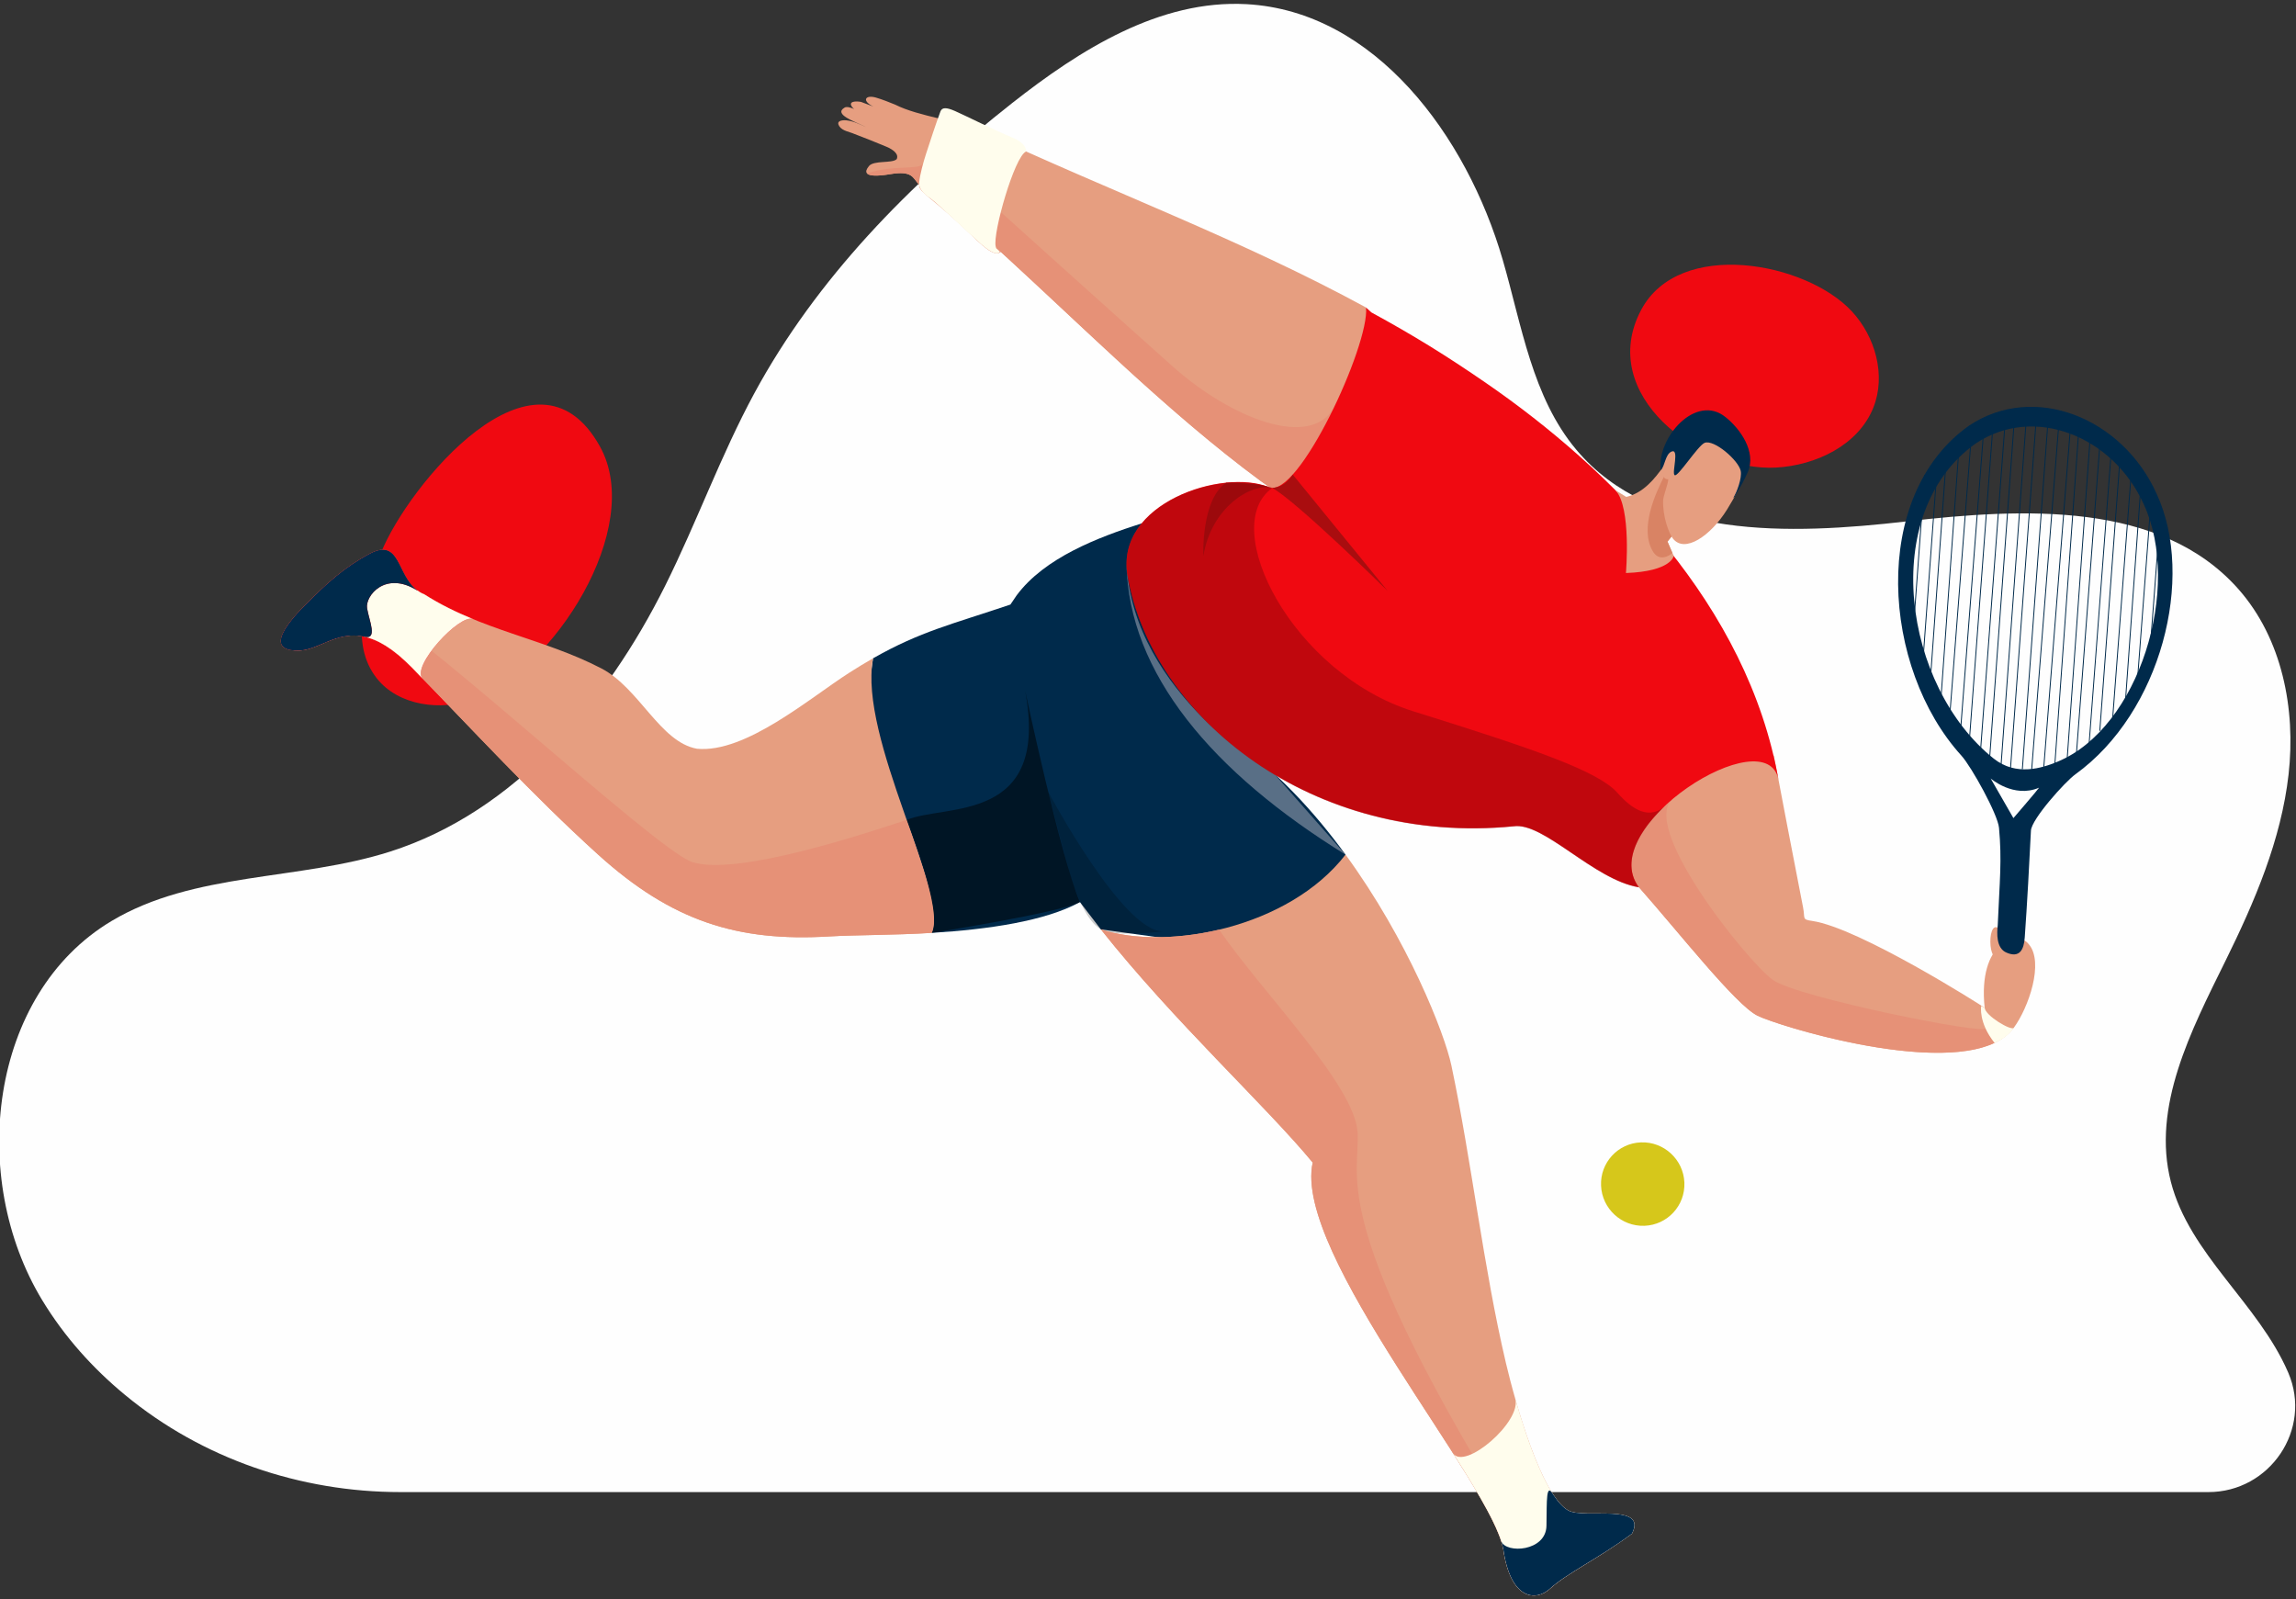 <svg width="290" height="202" viewBox="0 0 290 202" fill="none" xmlns="http://www.w3.org/2000/svg">
<rect x="0" y="0" width="290" height="202" fill="#333333" stroke="none"/>
<g clip-path="url(#clip0_895_1789)">
<path d="M274.198 149.277C271.75 139.779 276.754 130.156 281.091 121.359C284.774 113.892 288.124 106.094 289.061 97.819C289.997 89.544 288.242 80.642 282.727 74.406C272.878 63.269 255.575 64.156 240.811 65.854C226.048 67.552 208.657 68.178 199.094 56.794C193.535 50.176 192.212 41.123 189.805 32.82C185.271 17.185 173.674 1.404 157.43 0.525C146.492 -0.066 136.44 6.251 127.83 13.028C114.91 23.198 103.122 35.186 95.29 49.648C91.03 57.514 88.003 65.988 84.009 73.992C76.624 88.793 65.038 102.518 49.291 107.552C37.708 111.255 24.523 110.088 14.083 116.327C-1.399 125.58 -4.032 148.782 5.327 164.207C8.129 168.825 11.702 172.807 15.812 176.198C25.57 184.251 37.937 188.453 50.585 188.453H278.937C286.694 188.453 292.082 180.534 289.033 173.396C289.012 173.349 288.992 173.301 288.971 173.254C285.199 164.596 276.555 158.423 274.198 149.277Z" fill="#FEFEFE"/>
<path d="M59.873 88.318C55.651 89.852 50.325 89.126 47.595 85.678C44.115 81.284 46.065 74.955 48.151 69.755C51.47 61.479 67.624 41.648 75.788 56.411C81.492 66.725 69.788 84.715 59.873 88.318Z" fill="#F00911"/>
<path d="M224.29 59.057C229.382 58.786 234.739 56.211 236.622 51.469C238.237 47.402 236.873 42.534 233.9 39.324C228.127 33.091 212.096 30.072 207.284 39.152C201.606 49.866 214.68 59.567 224.29 59.057Z" fill="#F00911"/>
<path d="M200.121 60.943C201.575 62.084 203.02 63 204.802 62.862C206.902 62.638 208.422 61.206 209.729 59.428C210.024 59.026 210.281 57.425 210.56 56.996C211.509 55.534 212.408 55.161 213.368 53.917L211.327 67.545C209.3 69.479 209.858 72.065 210.296 74.879L202.956 69.035L200.121 60.943Z" fill="#E69E80"/>
<path d="M252.891 117.736C250.825 114.823 250.997 123.06 252.794 120.237L252.891 117.736Z" fill="#E69E80"/>
<path d="M206.998 112.048C212.108 117.826 219.187 126.858 221.951 128.267C224.716 129.674 248.986 137.111 254.352 129.814C256.222 127.275 258.206 121.551 256.252 119.261C254.784 117.349 249.791 118.98 250.677 127.287C250.243 126.959 234.832 117.188 228.896 116.316C227.55 116.121 228.02 116.028 227.74 114.611C226.603 108.849 224.646 98.541 224.646 98.541L224.041 95.437C224.041 95.437 205.027 94.738 202.951 98.669C201.373 101.728 202.433 110.24 206.998 112.048Z" fill="#E69E80"/>
<path d="M211.502 100.719C206.568 103.88 220.773 121.538 223.935 123.773C227.096 126.006 251.301 130.841 250.765 129.843L251.925 131.713C243.875 135.534 224.409 129.519 221.951 128.267C219.187 126.858 212.108 117.826 206.998 112.048C205.818 111.581 204.878 110.666 204.152 109.512L205.299 102.428L211.502 100.719Z" fill="#E69177"/>
<path d="M144.193 66.104C138.659 67.877 131.941 70.437 128.406 75.198L127.621 76.356C120.267 78.841 116.249 79.743 110.271 83.147L108.548 95.455L117.694 117.823C124.832 117.382 132.007 116.346 136.406 113.937L139.046 117.384L156.631 119.802L169.03 112.099L169.951 107.941C165.949 102.455 161.112 97.216 155.51 93.364L146.281 80.286L143.984 71.32L144.193 66.104Z" fill="#002A4B"/>
<path d="M132.399 100.01C132.399 100.01 141.767 117.648 146.877 117.635C146.877 117.635 140.857 118.41 139.047 117.384C137.236 116.358 135.859 112.874 134.989 109.813C134.121 106.755 132.399 100.01 132.399 100.01Z" fill="black" fill-opacity="0.2"/>
<path d="M169.95 107.941C177.827 118.741 182.464 130.509 183.324 134.587C185.893 146.765 187.353 160.041 190.207 172.149C191.419 177.295 194.697 188.914 198.1 190.782C200.084 191.874 208.142 189.796 206.126 193.704C201.737 196.953 197.975 198.65 195.761 200.662C193.964 202.293 190.835 202.032 189.9 195.811C188.661 187.553 163.247 158.316 165.805 146.831C159.787 139.559 148.302 129.051 139.046 117.384H139.047C147.475 120.127 162.78 117.215 169.95 107.941Z" fill="#E69E80"/>
<path d="M171.471 142.995C171.843 148.938 167.278 154.149 192.781 194.935C194.164 197.146 199.455 197.697 202.824 195.968C199.875 197.857 197.395 199.179 195.761 200.662C193.965 202.293 190.835 202.032 189.901 195.811C188.661 187.553 163.247 158.316 165.805 146.831C159.787 139.559 148.303 129.054 139.047 117.386V117.384C143.02 118.675 148.521 118.712 153.979 117.419C159.471 125.397 171.099 137.048 171.471 142.995Z" fill="#E69177"/>
<path d="M117.694 117.823C119.884 112.726 108.401 93.253 110.271 83.147L110.27 83.149C109.329 83.685 108.34 84.282 107.282 84.958C102.272 88.159 94.188 95.146 88.043 94.57C83.363 93.736 80.77 86.927 75.961 84.422C68.688 80.634 60.694 79.609 53.575 75.051C49.94 73.691 50.973 67.685 46.714 69.933C43.542 71.606 41.249 73.702 38.8 76.174C36.596 78.331 33.13 82.261 37.749 82.162C41.448 82.084 44.623 76.729 52.055 84.34C59.727 92.197 67.305 100.478 75.542 107.931C84.858 116.357 93.159 118.968 104.775 118.271C108.066 118.077 112.986 118.117 117.694 117.823Z" fill="#E69E80"/>
<path d="M46.366 76.832C49.798 76.401 82.756 107.421 87.468 108.894C93.165 110.675 109.452 105.215 114.52 103.556C116.729 109.846 118.724 115.427 117.693 117.823C112.986 118.117 108.066 118.077 104.775 118.271C93.159 118.968 84.858 116.357 75.542 107.931C67.305 100.478 59.727 92.197 52.055 84.34C44.623 76.729 41.448 82.084 37.749 82.162C37.523 82.167 37.321 82.16 37.131 82.146C37.131 82.146 42.934 77.264 46.366 76.832Z" fill="#E69177"/>
<path d="M191.38 176.643H191.38C192.969 182.221 195.497 189.354 198.1 190.782C200.084 191.874 208.142 189.796 206.126 193.705C201.737 196.953 197.975 198.65 195.761 200.662C193.964 202.293 190.835 202.032 189.9 195.811C189.523 193.295 186.901 188.836 183.515 183.527C183.517 183.531 183.519 183.533 183.522 183.537C184.971 185.791 192.253 179.54 191.38 176.643Z" fill="#FFFDED"/>
<path d="M195.328 192.713C195.381 189.47 195.263 187.177 196.195 188.784H196.196C196.818 189.726 197.457 190.429 198.1 190.782C200.084 191.874 208.142 189.796 206.126 193.705C201.737 196.953 197.975 198.65 195.761 200.662C193.964 202.293 190.835 202.032 189.9 195.811C189.849 195.47 189.744 195.084 189.614 194.674C189.614 194.672 189.618 194.665 189.618 194.665C190.234 196.257 195.273 195.953 195.328 192.713Z" fill="#002A4B"/>
<path d="M53.377 85.698H53.372C52.933 85.245 52.495 84.789 52.055 84.34C44.623 76.729 41.448 82.084 37.749 82.162C33.13 82.261 36.596 78.331 38.8 76.174C41.249 73.702 43.542 71.606 46.714 69.933C50.973 67.685 49.94 73.691 53.575 75.051C55.569 76.328 57.637 77.325 59.733 78.185C59.733 78.186 59.738 78.191 59.738 78.191C58.084 77.478 51.892 84.165 53.377 85.698Z" fill="#F00911"/>
<path d="M46.366 76.832C46.107 75.252 48.675 72.053 52.701 74.581L52.694 74.558C52.957 74.751 53.24 74.926 53.575 75.051C55.569 76.328 57.636 77.325 59.733 78.185C59.733 78.186 59.738 78.191 59.738 78.191C58.084 77.478 51.892 84.165 53.376 85.698H53.371C52.932 85.245 52.495 84.789 52.055 84.34C49.618 81.845 47.642 80.749 45.952 80.398C47.781 80.882 46.625 78.41 46.366 76.832Z" fill="#FFFDED"/>
<path d="M46.366 76.832C46.625 78.41 47.782 80.882 45.952 80.398C42.486 79.678 40.235 82.112 37.749 82.162C33.13 82.261 36.596 78.331 38.8 76.174C41.249 73.702 43.542 71.606 46.714 69.933C50.581 67.892 50.096 72.645 52.694 74.558L52.701 74.581C48.676 72.053 46.107 75.252 46.366 76.832Z" fill="#002A4B"/>
<path d="M161.267 62.343C163.272 63.822 165.317 65.248 167.431 66.567C169.369 67.777 171.368 68.888 173.422 69.888C174.593 70.458 175.783 70.988 176.984 71.488C177.021 71.504 177.086 71.424 177.043 71.406C174.947 70.517 172.89 69.531 170.893 68.436C168.841 67.31 166.851 66.07 164.913 64.755C163.715 63.941 162.536 63.099 161.37 62.24C161.321 62.203 161.221 62.309 161.267 62.343Z" fill="#002A4B"/>
<path d="M172.54 38.838C156.821 30.274 140.322 24.204 123.895 16.522C121.259 15.277 116.065 14.736 113.069 13.217C112.27 12.894 111.473 12.569 110.616 12.319C109.273 11.944 108.822 12.734 110.301 13.455C109.626 13.198 109.444 13.135 108.768 12.877C108.219 12.756 106.95 12.731 107.712 13.618C108.005 13.933 108.42 14.104 109.011 14.346C108.517 14.082 107.194 13.291 106.685 13.585C105.211 14.435 108.008 15.367 109.082 15.901C109.186 15.95 109.292 16.003 109.4 16.051C108.477 15.662 107.844 15.303 106.874 15.196C106.209 15.15 105.612 15.312 105.999 15.931C106.388 16.552 107.358 16.658 107.913 16.919C109.263 17.434 110.61 17.962 111.966 18.534C112.827 18.897 113.557 19.462 113.259 20.099C112.699 20.667 110.378 20.215 109.754 20.974C108.416 22.602 111.42 22.167 112.373 22.007C115.323 21.51 115.249 22.47 116.097 23.337C117.097 24.357 120.004 26.052 123.672 29.339C135.378 39.828 146.774 51.56 159.253 60.768L163.007 63.382L173.884 41.881L172.54 38.838Z" fill="#E69E80"/>
<path d="M116.607 20.631C116.607 20.631 121.983 24.849 123.872 26.457C125.761 28.066 126.41 26.788 126.41 26.788C126.41 26.788 140.626 39.601 148.097 46.262C155.567 52.921 165.588 56.775 168.511 51.424L168.553 52.418L163.007 63.382L159.253 60.768C147.75 52.279 137.166 41.646 126.411 31.818C125.612 32.456 124.297 31.177 123.382 30.358C117.789 24.859 115.996 24.336 116.097 23.337C115.249 22.47 115.323 21.51 112.374 22.007C111.686 22.123 109.924 22.38 109.511 21.895C112.833 20.765 116.284 21.515 116.607 20.631Z" fill="#E69177"/>
<path d="M211.309 98.938C208.958 100.045 206.537 101 204.061 101.788C201.716 102.534 199.322 103.126 196.899 103.555C195.56 103.792 194.212 103.978 192.858 104.113C192.791 104.12 192.695 104.274 192.785 104.266C195.189 104.032 197.577 103.64 199.929 103.091C202.39 102.517 204.811 101.773 207.172 100.872C208.574 100.338 209.954 99.748 211.311 99.109C211.402 99.066 211.449 98.873 211.309 98.938Z" fill="#002A4B"/>
<path d="M116.092 23.047C116.201 22.014 116.622 20.497 116.962 19.441C117.526 17.71 118.161 15.758 118.778 14.089C118.981 13.542 119.522 13.542 120.628 14.025C121.734 14.507 125.782 16.522 127.798 17.343C129.813 18.164 129.599 19.141 129.599 19.141C128.143 19.738 125.373 29.426 125.761 31.12C125.784 31.212 125.806 31.28 125.827 31.352L126.294 31.77C126.294 31.77 126.02 32.673 123.897 30.813C121.774 28.953 118.307 25.576 117.453 25.01C116.598 24.445 116.015 23.766 116.092 23.047Z" fill="#FFFDED"/>
<path d="M263.828 95.229L263.714 95.22L266.681 56.028L266.795 56.036L263.828 95.229Z" fill="#002A4B"/>
<path d="M266.784 92.276L266.669 92.267L269.161 59.359L269.275 59.368L266.784 92.276Z" fill="#002A4B"/>
<path d="M269.919 87.405L269.805 87.396L271.648 63.048L271.763 63.057L269.919 87.405Z" fill="#002A4B"/>
<path d="M271.516 83.549L271.401 83.541L272.736 65.898L272.851 65.907L271.516 83.549Z" fill="#002A4B"/>
<path d="M261.08 96.892L260.966 96.884L263.978 54.793L264.092 54.801L261.08 96.892Z" fill="#002A4B"/>
<path d="M258.115 98.009L258.001 98L261.458 53.911L261.573 53.92L258.115 98.009Z" fill="#002A4B"/>
<path d="M255.495 97.158L255.38 97.149L258.614 53.254L258.729 53.262L255.495 97.158Z" fill="#002A4B"/>
<path d="M252.731 97.648L252.616 97.639L255.846 53.383L255.96 53.391L252.731 97.648Z" fill="#002A4B"/>
<path d="M250.101 96.319L249.986 96.31L253.215 53.178L253.33 53.187L250.101 96.319Z" fill="#002A4B"/>
<path d="M247.596 93.472L247.481 93.463L250.508 54.192L250.623 54.201L247.596 93.472Z" fill="#002A4B"/>
<path d="M245.091 89.927L244.977 89.918L247.358 56.795L247.472 56.804L245.091 89.927Z" fill="#002A4B"/>
<path d="M242.78 85.615L242.665 85.607L244.555 59.944L244.669 59.952L242.78 85.615Z" fill="#002A4B"/>
<path d="M262.32 95.263L262.205 95.255L265.173 56.062L265.288 56.07L262.32 95.263Z" fill="#002A4B"/>
<path d="M265.276 92.31L265.161 92.302L267.737 57.547L267.852 57.555L265.276 92.31Z" fill="#002A4B"/>
<path d="M268.453 89.448L268.338 89.44L270.376 60.971L270.491 60.979L268.453 89.448Z" fill="#002A4B"/>
<path d="M259.571 96.925L259.457 96.917L262.47 54.825L262.584 54.834L259.571 96.925Z" fill="#002A4B"/>
<path d="M256.607 98.043L256.493 98.034L259.951 53.945L260.066 53.954L256.607 98.043Z" fill="#002A4B"/>
<path d="M253.988 97.192L253.873 97.183L257.105 53.286L257.219 53.295L253.988 97.192Z" fill="#002A4B"/>
<path d="M251.221 97.68L251.106 97.672L254.337 53.416L254.452 53.425L251.221 97.68Z" fill="#002A4B"/>
<path d="M248.591 96.351L248.477 96.343L251.705 53.212L251.82 53.221L248.591 96.351Z" fill="#002A4B"/>
<path d="M246.202 92.019L246.087 92.009L249 54.226L249.114 54.235L246.202 92.019Z" fill="#002A4B"/>
<path d="M243.741 87.76L243.627 87.752L245.849 56.829L245.964 56.838L243.741 87.76Z" fill="#002A4B"/>
<path d="M241.517 82.312L241.403 82.304L243.045 59.979L243.16 59.987L241.517 82.312Z" fill="#002A4B"/>
<path d="M247.733 95.431C249.011 96.837 252.335 102.854 252.488 104.554C252.869 108.73 252.57 111.173 252.329 116.828C252.217 117.878 252.12 119.786 253.454 120.325C255.092 121.025 255.629 119.942 255.737 118.432C256.04 114.268 256.325 108.876 256.521 104.909C256.591 103.462 260.835 98.731 262.131 97.798C272.958 89.99 277.301 72.966 272.402 62.374C268.074 52.733 256.884 48.256 248.667 53.784C236.145 62.68 237.707 84.401 247.733 95.431ZM251.434 98.322C251.434 98.322 254.338 100.864 257.548 99.486C257.453 99.679 254.308 103.328 254.308 103.328L251.434 98.322ZM249.54 56.019C256.892 51.072 266.904 55.078 270.775 63.703C275.625 74.187 270.201 91.922 259.888 96.201C257.93 97.013 254.659 98.066 251.833 95.82C240.412 86.74 237.187 64.793 249.54 56.019Z" fill="#002A4B"/>
<path d="M254.352 129.814C254.008 130.222 250.756 128.282 250.677 127.287L250.234 127.056C250.234 127.056 249.874 129.178 251.932 131.724C251.932 131.724 253.528 131.132 254.352 129.814Z" fill="#FFFDED"/>
<path d="M136.405 113.937C133.955 108.285 129.485 87.24 129.484 87.239C132.626 104.077 119.407 101.5 114.52 103.556C114.52 103.556 119.196 115.265 117.693 117.823C117.693 117.823 133.69 115.303 136.405 113.937Z" fill="black" fill-opacity="0.502"/>
<path d="M142.281 71.228C142.554 85.036 153.128 97.564 169.95 107.941L160.9 97.684C160.9 97.684 143.167 87.763 142.281 71.228Z" fill="#B1B3C1" fill-opacity="0.502"/>
<path d="M191.164 104.351C194.973 103.769 201.311 111.124 206.998 112.048C201.307 104.434 223.26 90.615 224.646 98.541C220.777 76.446 203.445 59.235 187.769 48.423C182.636 44.883 178.442 42.306 173.204 39.451L172.54 38.838C172.997 43.588 163.911 63.178 160.263 61.52C154.415 59.124 140.856 63.54 142.411 72.647C145.497 90.713 165.875 106.829 191.164 104.351Z" fill="#F00911"/>
<path d="M211.405 70.223C211.405 70.223 211.107 72.17 205.366 72.374C205.366 72.374 206.081 64.079 204.046 61.921L209.178 65.089L211.405 70.223Z" fill="#E69E80"/>
<path d="M160.681 61.616C158.046 60.974 152.973 64.073 151.99 70.253C151.99 70.253 151.676 63.053 154.898 60.957C154.898 60.957 158.882 60.948 160.681 61.616Z" fill="#A90D0F"/>
<path d="M160.681 61.616C163.738 63.281 175.272 74.637 175.272 74.637L163.28 59.936C163.28 59.936 162.338 61.592 160.681 61.616Z" fill="#A90D0F"/>
<path d="M178.537 89.847C193.818 94.614 201.847 97.379 204.297 100.139C206.159 102.236 208.439 103.794 210.627 101.505L210.627 101.508C206.985 104.79 204.664 108.957 206.998 112.083C201.312 111.157 194.974 103.803 191.165 104.385C165.877 106.864 145.499 90.747 142.412 72.682C140.857 63.575 154.418 59.158 160.265 61.555C160.394 61.613 160.53 61.639 160.672 61.647L160.683 61.65C153.816 66.526 163.257 85.079 178.537 89.847Z" fill="#8F060A" fill-opacity="0.502"/>
<path d="M211.327 67.545L210.617 68.406L211.244 69.853C210.814 70.2 209.535 71.054 208.695 69.518C207.137 66.67 209.038 62.41 210.234 60.08C210.402 59.753 210.205 57.603 210.205 57.602L211.388 56.186C211.388 56.186 212.386 57.112 212.451 57.521C212.516 57.932 212.728 62.915 212.688 63.102C212.647 63.29 211.327 67.545 211.327 67.545Z" fill="#D98364"/>
<path d="M218.131 64.366C216.074 67.675 212.77 69.952 211.281 67.993C210.761 67.31 209.994 65.171 210.064 63.196C210.084 62.614 210.714 61.097 210.709 60.533C209.917 60.562 209.948 59.571 210.023 58.995C210.519 55.24 212.588 53.273 214.925 52.985C218.092 52.595 220.614 55.563 220.607 58.874C220.604 60.215 218.917 63.1 218.131 64.366Z" fill="#E69E80"/>
<path d="M218.923 62.88C219.402 62.119 220.031 60.383 219.867 59.495C219.618 58.164 216.486 55.445 215.293 55.935C214.415 56.337 211.914 60.304 211.518 60.016C211.122 59.728 212.199 56.495 211.073 57.057C210.324 57.456 210.316 58.796 209.767 59.407C209.228 55.294 214.224 49.612 217.981 52.71C219.766 54.137 221.871 57.041 220.766 59.612C220.3 60.671 219.705 61.736 219.108 62.725L218.923 62.88Z" fill="#002A4B"/>
<path d="M202.223 149.745C202.346 152.655 204.801 154.925 207.708 154.819C210.614 154.71 212.87 152.265 212.749 149.356C212.626 146.448 210.171 144.176 207.264 144.283C204.359 144.391 202.1 146.838 202.223 149.745Z" fill="#D6C71B"/>
</g>
<defs>
<clipPath id="clip0_895_1789">
<rect width="290" height="202" fill="white"/>
</clipPath>
</defs>
</svg>
